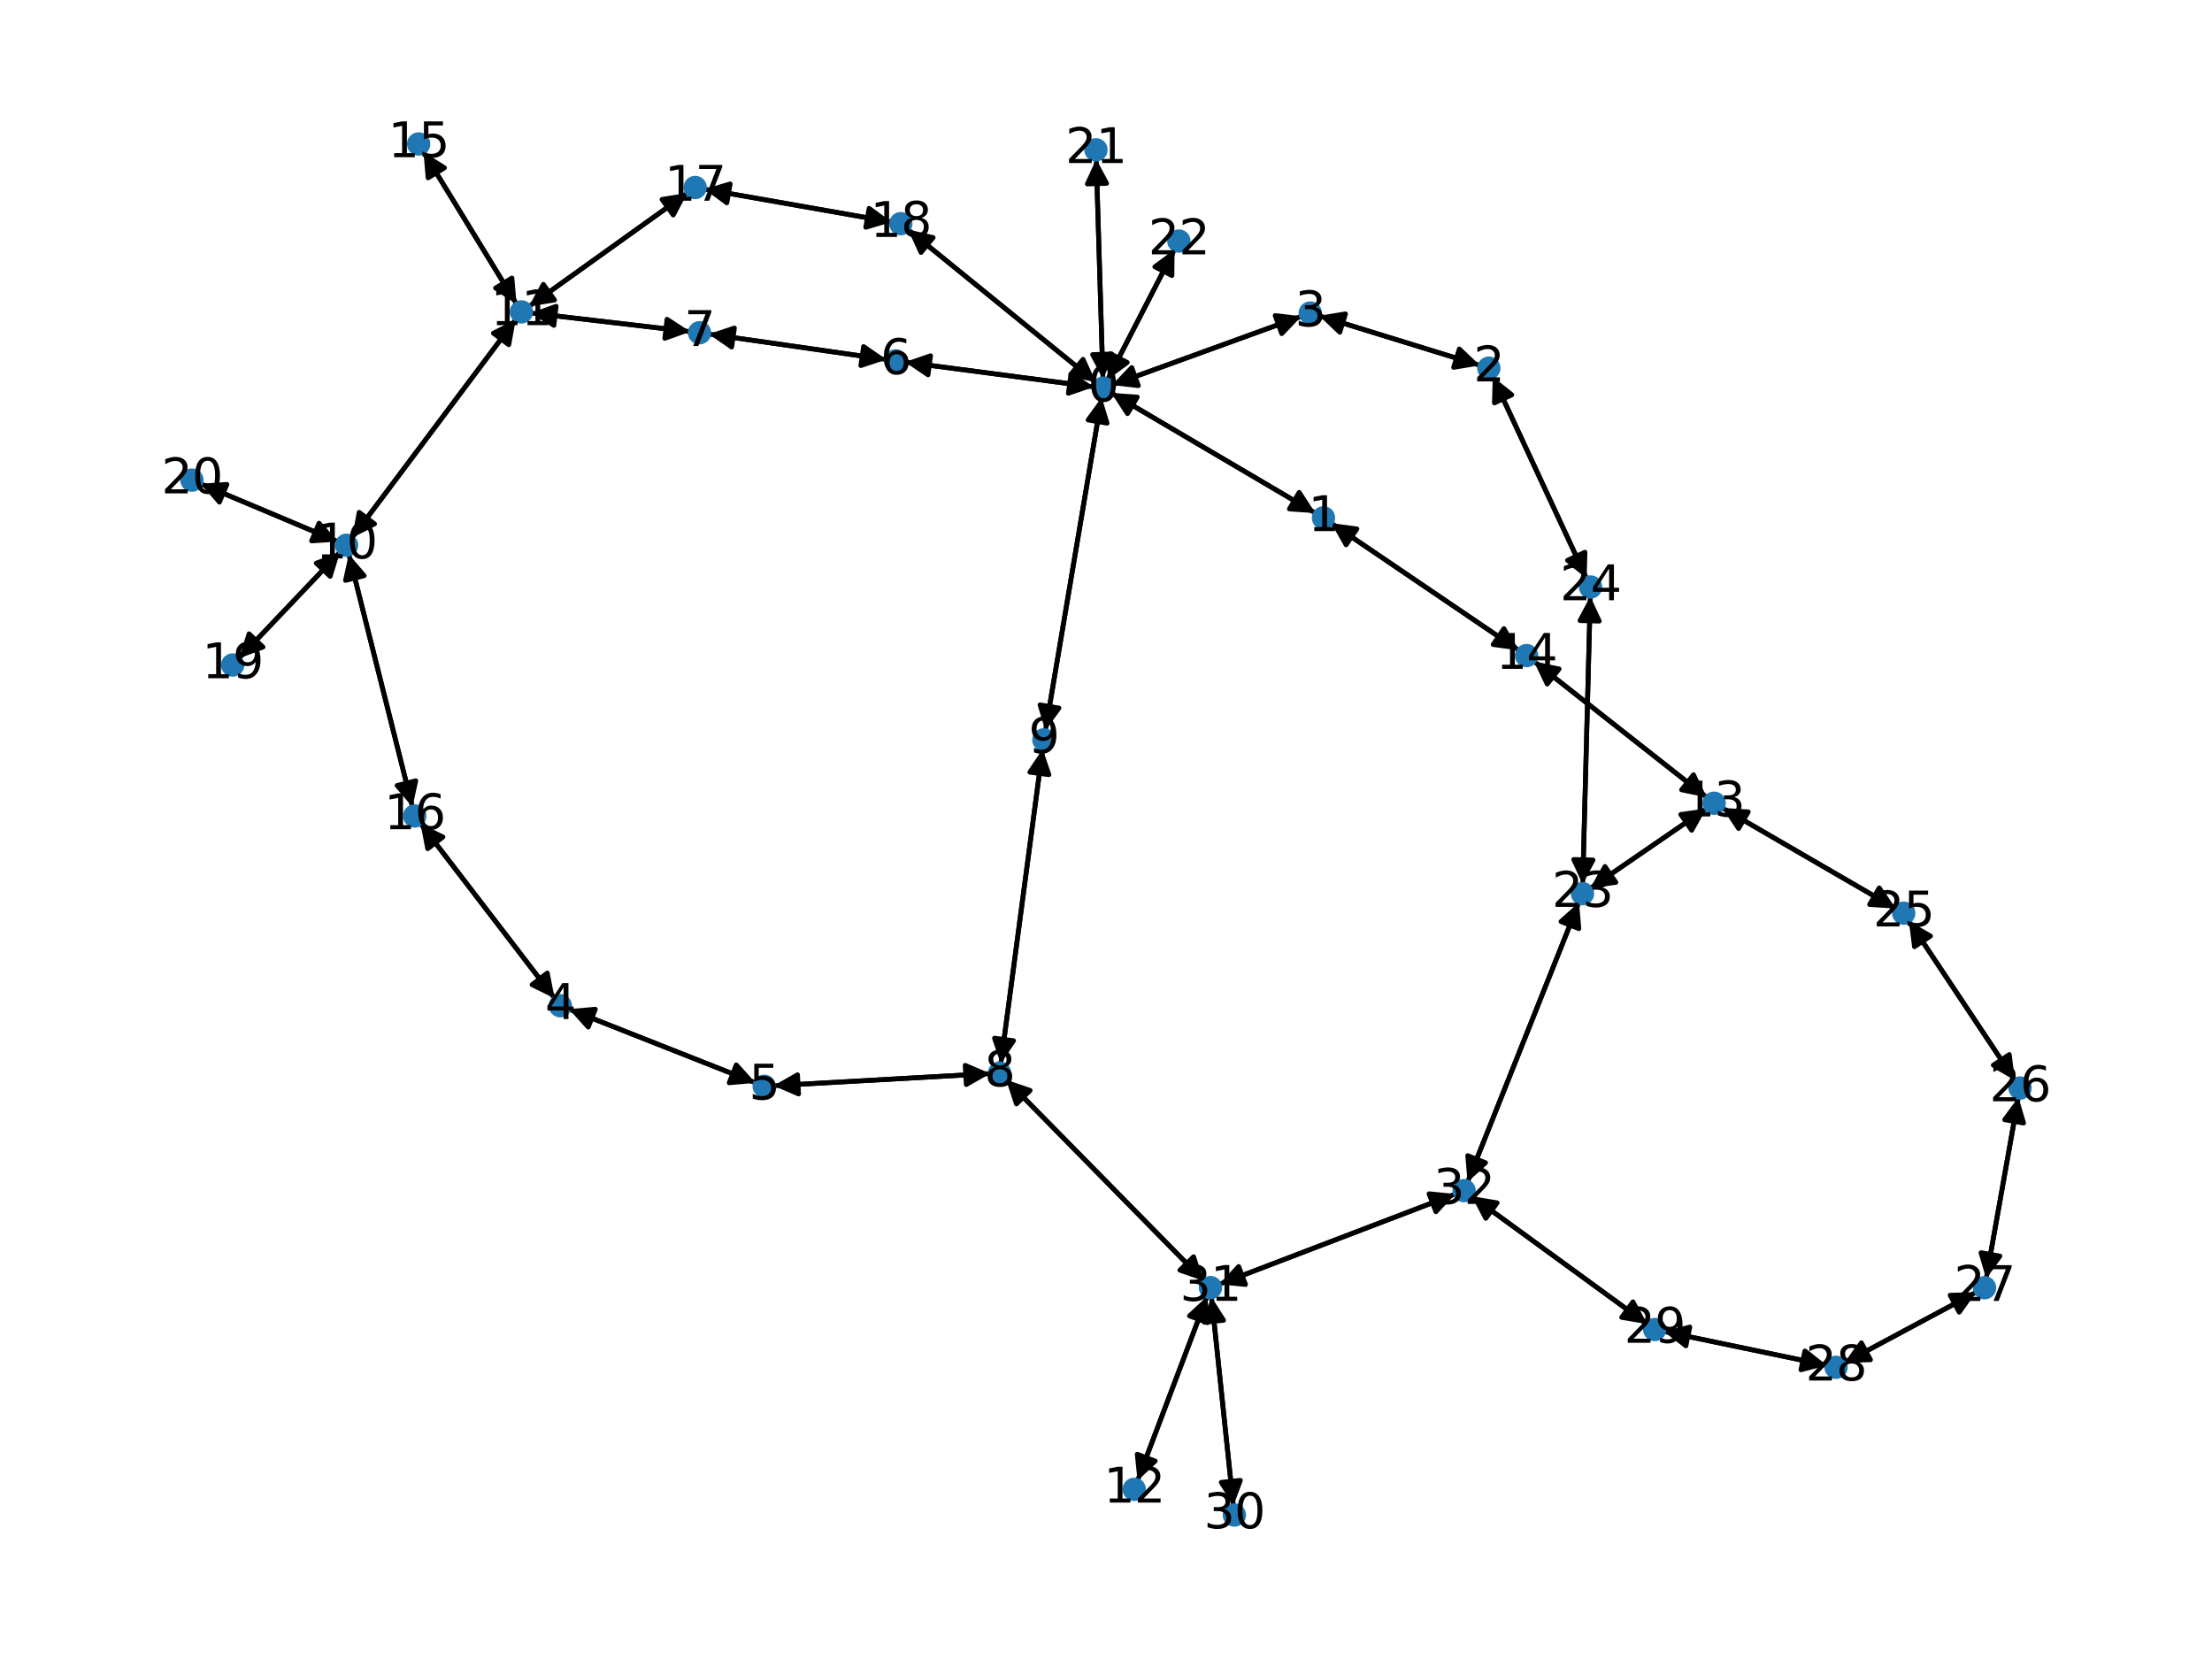 <?xml version="1.0" encoding="utf-8" standalone="no"?>
<!DOCTYPE svg PUBLIC "-//W3C//DTD SVG 1.1//EN"
  "http://www.w3.org/Graphics/SVG/1.1/DTD/svg11.dtd">
<svg xmlns:xlink="http://www.w3.org/1999/xlink" width="460.8pt" height="345.6pt" viewBox="0 0 460.8 345.6" xmlns="http://www.w3.org/2000/svg" version="1.1">
 <defs>
  <style type="text/css">*{stroke-linejoin: round; stroke-linecap: butt}</style>
 </defs>
 <g id="figure_1">
  <g id="patch_1">
   <path d="M 0 345.6 
L 460.8 345.6 
L 460.8 0 
L 0 0 
z
" style="fill: #ffffff"/>
  </g>
  <g id="axes_1">
   <g id="patch_2">
    <path d="M 231.488 81.842 
Q 252.76 94.369 273.07 106.329 
" clip-path="url(#p3789fdf550)" style="fill: none; stroke: #000000; stroke-linecap: round"/>
    <path d="M 270.638 102.576 
L 273.07 106.329 
L 268.608 106.023 
z
" clip-path="url(#p3789fdf550)" style="stroke: #000000; stroke-linecap: round"/>
   </g>
   <g id="patch_3">
    <path d="M 231.64 80.201 
Q 251.388 73.038 270.085 66.257 
" clip-path="url(#p3789fdf550)" style="fill: none; stroke: #000000; stroke-linecap: round"/>
    <path d="M 265.643 65.741 
L 270.085 66.257 
L 267.007 69.501 
z
" clip-path="url(#p3789fdf550)" style="stroke: #000000; stroke-linecap: round"/>
   </g>
   <g id="patch_4">
    <path d="M 227.903 80.608 
Q 208.208 78.019 189.621 75.575 
" clip-path="url(#p3789fdf550)" style="fill: none; stroke: #000000; stroke-linecap: round"/>
    <path d="M 193.326 78.079 
L 189.621 75.575 
L 193.848 74.113 
z
" clip-path="url(#p3789fdf550)" style="stroke: #000000; stroke-linecap: round"/>
   </g>
   <g id="patch_5">
    <path d="M 229.499 82.77 
Q 223.639 117.492 217.964 151.11 
" clip-path="url(#p3789fdf550)" style="fill: none; stroke: #000000; stroke-linecap: round"/>
    <path d="M 220.602 147.499 
L 217.964 151.11 
L 216.658 146.833 
z
" clip-path="url(#p3789fdf550)" style="stroke: #000000; stroke-linecap: round"/>
   </g>
   <g id="patch_6">
    <path d="M 228.321 79.641 
Q 208.737 63.729 190.022 48.521 
" clip-path="url(#p3789fdf550)" style="fill: none; stroke: #000000; stroke-linecap: round"/>
    <path d="M 191.865 52.595 
L 190.022 48.521 
L 194.387 49.491 
z
" clip-path="url(#p3789fdf550)" style="stroke: #000000; stroke-linecap: round"/>
   </g>
   <g id="patch_7">
    <path d="M 229.762 78.924 
Q 229.064 56.035 228.4 34.263 
" clip-path="url(#p3789fdf550)" style="fill: none; stroke: #000000; stroke-linecap: round"/>
    <path d="M 226.523 38.322 
L 228.4 34.263 
L 230.521 38.2 
z
" clip-path="url(#p3789fdf550)" style="stroke: #000000; stroke-linecap: round"/>
   </g>
   <g id="patch_8">
    <path d="M 230.708 79.137 
Q 237.701 65.539 244.183 52.935 
" clip-path="url(#p3789fdf550)" style="fill: none; stroke: #000000; stroke-linecap: round"/>
    <path d="M 240.575 55.577 
L 244.183 52.935 
L 244.132 57.407 
z
" clip-path="url(#p3789fdf550)" style="stroke: #000000; stroke-linecap: round"/>
   </g>
   <g id="patch_9">
    <path d="M 274.037 106.899 
Q 252.765 94.372 232.455 82.412 
" clip-path="url(#p3789fdf550)" style="fill: none; stroke: #000000; stroke-linecap: round"/>
    <path d="M 234.887 86.165 
L 232.455 82.412 
L 236.917 82.718 
z
" clip-path="url(#p3789fdf550)" style="stroke: #000000; stroke-linecap: round"/>
   </g>
   <g id="patch_10">
    <path d="M 277.307 108.968 
Q 296.858 122.226 315.483 134.856 
" clip-path="url(#p3789fdf550)" style="fill: none; stroke: #000000; stroke-linecap: round"/>
    <path d="M 313.295 130.955 
L 315.483 134.856 
L 311.05 134.266 
z
" clip-path="url(#p3789fdf550)" style="stroke: #000000; stroke-linecap: round"/>
   </g>
   <g id="patch_11">
    <path d="M 310.971 78.45 
Q 320.746 99.486 330.05 119.509 
" clip-path="url(#p3789fdf550)" style="fill: none; stroke: #000000; stroke-linecap: round"/>
    <path d="M 330.178 115.039 
L 330.05 119.509 
L 326.551 116.725 
z
" clip-path="url(#p3789fdf550)" style="stroke: #000000; stroke-linecap: round"/>
   </g>
   <g id="patch_12">
    <path d="M 308.307 76.124 
Q 291.556 70.956 275.874 66.117 
" clip-path="url(#p3789fdf550)" style="fill: none; stroke: #000000; stroke-linecap: round"/>
    <path d="M 279.107 69.208 
L 275.874 66.117 
L 280.286 65.385 
z
" clip-path="url(#p3789fdf550)" style="stroke: #000000; stroke-linecap: round"/>
   </g>
   <g id="patch_13">
    <path d="M 271.135 65.876 
Q 251.387 73.039 232.69 79.82 
" clip-path="url(#p3789fdf550)" style="fill: none; stroke: #000000; stroke-linecap: round"/>
    <path d="M 237.133 80.336 
L 232.69 79.82 
L 235.769 76.576 
z
" clip-path="url(#p3789fdf550)" style="stroke: #000000; stroke-linecap: round"/>
   </g>
   <g id="patch_14">
    <path d="M 274.803 65.787 
Q 291.553 70.955 307.235 75.793 
" clip-path="url(#p3789fdf550)" style="fill: none; stroke: #000000; stroke-linecap: round"/>
    <path d="M 304.003 72.703 
L 307.235 75.793 
L 302.824 76.525 
z
" clip-path="url(#p3789fdf550)" style="stroke: #000000; stroke-linecap: round"/>
   </g>
   <g id="patch_15">
    <path d="M 115.542 207.974 
Q 101.557 189.748 88.253 172.409 
" clip-path="url(#p3789fdf550)" style="fill: none; stroke: #000000; stroke-linecap: round"/>
    <path d="M 89.102 176.8 
L 88.253 172.409 
L 92.275 174.365 
z
" clip-path="url(#p3789fdf550)" style="stroke: #000000; stroke-linecap: round"/>
   </g>
   <g id="patch_16">
    <path d="M 118.523 210.223 
Q 137.963 217.9 156.363 225.168 
" clip-path="url(#p3789fdf550)" style="fill: none; stroke: #000000; stroke-linecap: round"/>
    <path d="M 153.377 221.838 
L 156.363 225.168 
L 151.908 225.558 
z
" clip-path="url(#p3789fdf550)" style="stroke: #000000; stroke-linecap: round"/>
   </g>
   <g id="patch_17">
    <path d="M 157.401 225.577 
Q 137.961 217.9 119.561 210.633 
" clip-path="url(#p3789fdf550)" style="fill: none; stroke: #000000; stroke-linecap: round"/>
    <path d="M 122.547 213.962 
L 119.561 210.633 
L 124.016 210.242 
z
" clip-path="url(#p3789fdf550)" style="stroke: #000000; stroke-linecap: round"/>
   </g>
   <g id="patch_18">
    <path d="M 161.139 226.18 
Q 183.715 224.911 205.175 223.704 
" clip-path="url(#p3789fdf550)" style="fill: none; stroke: #000000; stroke-linecap: round"/>
    <path d="M 201.069 221.932 
L 205.175 223.704 
L 201.293 225.926 
z
" clip-path="url(#p3789fdf550)" style="stroke: #000000; stroke-linecap: round"/>
   </g>
   <g id="patch_19">
    <path d="M 188.512 75.429 
Q 208.207 78.019 226.794 80.463 
" clip-path="url(#p3789fdf550)" style="fill: none; stroke: #000000; stroke-linecap: round"/>
    <path d="M 223.089 77.958 
L 226.794 80.463 
L 222.568 81.924 
z
" clip-path="url(#p3789fdf550)" style="stroke: #000000; stroke-linecap: round"/>
   </g>
   <g id="patch_20">
    <path d="M 184.676 74.902 
Q 166.158 72.246 148.746 69.75 
" clip-path="url(#p3789fdf550)" style="fill: none; stroke: #000000; stroke-linecap: round"/>
    <path d="M 152.422 72.297 
L 148.746 69.75 
L 152.99 68.338 
z
" clip-path="url(#p3789fdf550)" style="stroke: #000000; stroke-linecap: round"/>
   </g>
   <g id="patch_21">
    <path d="M 147.642 69.591 
Q 166.16 72.247 183.571 74.743 
" clip-path="url(#p3789fdf550)" style="fill: none; stroke: #000000; stroke-linecap: round"/>
    <path d="M 179.895 72.196 
L 183.571 74.743 
L 179.328 76.155 
z
" clip-path="url(#p3789fdf550)" style="stroke: #000000; stroke-linecap: round"/>
   </g>
   <g id="patch_22">
    <path d="M 143.798 69.091 
Q 127.167 67.144 111.646 65.328 
" clip-path="url(#p3789fdf550)" style="fill: none; stroke: #000000; stroke-linecap: round"/>
    <path d="M 115.387 67.779 
L 111.646 65.328 
L 115.852 63.806 
z
" clip-path="url(#p3789fdf550)" style="stroke: #000000; stroke-linecap: round"/>
   </g>
   <g id="patch_23">
    <path d="M 206.289 223.642 
Q 183.713 224.911 162.254 226.118 
" clip-path="url(#p3789fdf550)" style="fill: none; stroke: #000000; stroke-linecap: round"/>
    <path d="M 166.359 227.89 
L 162.254 226.118 
L 166.135 223.896 
z
" clip-path="url(#p3789fdf550)" style="stroke: #000000; stroke-linecap: round"/>
   </g>
   <g id="patch_24">
    <path d="M 208.48 221.614 
Q 212.84 188.831 217.052 157.157 
" clip-path="url(#p3789fdf550)" style="fill: none; stroke: #000000; stroke-linecap: round"/>
    <path d="M 214.542 160.858 
L 217.052 157.157 
L 218.507 161.386 
z
" clip-path="url(#p3789fdf550)" style="stroke: #000000; stroke-linecap: round"/>
   </g>
   <g id="patch_25">
    <path d="M 209.585 224.916 
Q 230.194 245.882 250.02 266.051 
" clip-path="url(#p3789fdf550)" style="fill: none; stroke: #000000; stroke-linecap: round"/>
    <path d="M 248.642 261.797 
L 250.02 266.051 
L 245.79 264.601 
z
" clip-path="url(#p3789fdf550)" style="stroke: #000000; stroke-linecap: round"/>
   </g>
   <g id="patch_26">
    <path d="M 217.778 152.215 
Q 223.638 117.494 229.313 83.875 
" clip-path="url(#p3789fdf550)" style="fill: none; stroke: #000000; stroke-linecap: round"/>
    <path d="M 226.675 87.486 
L 229.313 83.875 
L 230.619 88.152 
z
" clip-path="url(#p3789fdf550)" style="stroke: #000000; stroke-linecap: round"/>
   </g>
   <g id="patch_27">
    <path d="M 217.2 156.044 
Q 212.841 188.827 208.628 220.501 
" clip-path="url(#p3789fdf550)" style="fill: none; stroke: #000000; stroke-linecap: round"/>
    <path d="M 211.138 216.8 
L 208.628 220.501 
L 207.173 216.272 
z
" clip-path="url(#p3789fdf550)" style="stroke: #000000; stroke-linecap: round"/>
   </g>
   <g id="patch_28">
    <path d="M 72.665 115.452 
Q 79.292 141.778 85.647 167.02 
" clip-path="url(#p3789fdf550)" style="fill: none; stroke: #000000; stroke-linecap: round"/>
    <path d="M 86.61 162.653 
L 85.647 167.02 
L 82.731 163.63 
z
" clip-path="url(#p3789fdf550)" style="stroke: #000000; stroke-linecap: round"/>
   </g>
   <g id="patch_29">
    <path d="M 73.355 112.024 
Q 90.406 89.272 106.785 67.416 
" clip-path="url(#p3789fdf550)" style="fill: none; stroke: #000000; stroke-linecap: round"/>
    <path d="M 102.786 69.417 
L 106.785 67.416 
L 105.987 71.816 
z
" clip-path="url(#p3789fdf550)" style="stroke: #000000; stroke-linecap: round"/>
   </g>
   <g id="patch_30">
    <path d="M 70.858 114.979 
Q 60.333 126.051 50.579 136.312 
" clip-path="url(#p3789fdf550)" style="fill: none; stroke: #000000; stroke-linecap: round"/>
    <path d="M 54.785 134.791 
L 50.579 136.312 
L 51.885 132.035 
z
" clip-path="url(#p3789fdf550)" style="stroke: #000000; stroke-linecap: round"/>
   </g>
   <g id="patch_31">
    <path d="M 70.411 112.826 
Q 56.092 106.798 42.804 101.203 
" clip-path="url(#p3789fdf550)" style="fill: none; stroke: #000000; stroke-linecap: round"/>
    <path d="M 45.714 104.599 
L 42.804 101.203 
L 47.266 100.912 
z
" clip-path="url(#p3789fdf550)" style="stroke: #000000; stroke-linecap: round"/>
   </g>
   <g id="patch_32">
    <path d="M 110.541 65.199 
Q 127.172 67.145 142.693 68.962 
" clip-path="url(#p3789fdf550)" style="fill: none; stroke: #000000; stroke-linecap: round"/>
    <path d="M 138.953 66.51 
L 142.693 68.962 
L 138.488 70.483 
z
" clip-path="url(#p3789fdf550)" style="stroke: #000000; stroke-linecap: round"/>
   </g>
   <g id="patch_33">
    <path d="M 107.453 66.525 
Q 90.403 89.276 74.023 111.133 
" clip-path="url(#p3789fdf550)" style="fill: none; stroke: #000000; stroke-linecap: round"/>
    <path d="M 78.022 109.131 
L 74.023 111.133 
L 74.821 106.732 
z
" clip-path="url(#p3789fdf550)" style="stroke: #000000; stroke-linecap: round"/>
   </g>
   <g id="patch_34">
    <path d="M 110.191 63.846 
Q 126.716 52.017 142.331 40.839 
" clip-path="url(#p3789fdf550)" style="fill: none; stroke: #000000; stroke-linecap: round"/>
    <path d="M 137.914 41.541 
L 142.331 40.839 
L 140.242 44.794 
z
" clip-path="url(#p3789fdf550)" style="stroke: #000000; stroke-linecap: round"/>
   </g>
   <g id="patch_35">
    <path d="M 107.606 63.323 
Q 97.912 47.48 88.802 32.592 
" clip-path="url(#p3789fdf550)" style="fill: none; stroke: #000000; stroke-linecap: round"/>
    <path d="M 89.184 37.047 
L 88.802 32.592 
L 92.596 34.96 
z
" clip-path="url(#p3789fdf550)" style="stroke: #000000; stroke-linecap: round"/>
   </g>
   <g id="patch_36">
    <path d="M 236.967 308.442 
Q 244.222 289.243 251.082 271.091 
" clip-path="url(#p3789fdf550)" style="fill: none; stroke: #000000; stroke-linecap: round"/>
    <path d="M 247.797 274.125 
L 251.082 271.091 
L 251.539 275.539 
z
" clip-path="url(#p3789fdf550)" style="stroke: #000000; stroke-linecap: round"/>
   </g>
   <g id="patch_37">
    <path d="M 358.764 168.294 
Q 376.835 178.779 393.939 188.703 
" clip-path="url(#p3789fdf550)" style="fill: none; stroke: #000000; stroke-linecap: round"/>
    <path d="M 391.483 184.965 
L 393.939 188.703 
L 389.475 188.425 
z
" clip-path="url(#p3789fdf550)" style="stroke: #000000; stroke-linecap: round"/>
   </g>
   <g id="patch_38">
    <path d="M 355.564 166.122 
Q 337.547 151.944 320.409 138.457 
" clip-path="url(#p3789fdf550)" style="fill: none; stroke: #000000; stroke-linecap: round"/>
    <path d="M 322.316 142.502 
L 320.409 138.457 
L 324.789 139.359 
z
" clip-path="url(#p3789fdf550)" style="stroke: #000000; stroke-linecap: round"/>
   </g>
   <g id="patch_39">
    <path d="M 355.491 168.418 
Q 343.375 176.739 332.18 184.427 
" clip-path="url(#p3789fdf550)" style="fill: none; stroke: #000000; stroke-linecap: round"/>
    <path d="M 336.609 183.811 
L 332.18 184.427 
L 334.345 180.514 
z
" clip-path="url(#p3789fdf550)" style="stroke: #000000; stroke-linecap: round"/>
   </g>
   <g id="patch_40">
    <path d="M 316.407 135.482 
Q 296.857 122.225 278.231 109.595 
" clip-path="url(#p3789fdf550)" style="fill: none; stroke: #000000; stroke-linecap: round"/>
    <path d="M 280.42 113.495 
L 278.231 109.595 
L 282.665 110.184 
z
" clip-path="url(#p3789fdf550)" style="stroke: #000000; stroke-linecap: round"/>
   </g>
   <g id="patch_41">
    <path d="M 319.535 137.769 
Q 337.552 151.947 354.69 165.434 
" clip-path="url(#p3789fdf550)" style="fill: none; stroke: #000000; stroke-linecap: round"/>
    <path d="M 352.784 161.389 
L 354.69 165.434 
L 350.31 164.532 
z
" clip-path="url(#p3789fdf550)" style="stroke: #000000; stroke-linecap: round"/>
   </g>
   <g id="patch_42">
    <path d="M 88.22 31.641 
Q 97.914 47.483 107.024 62.372 
" clip-path="url(#p3789fdf550)" style="fill: none; stroke: #000000; stroke-linecap: round"/>
    <path d="M 106.642 57.916 
L 107.024 62.372 
L 103.23 60.004 
z
" clip-path="url(#p3789fdf550)" style="stroke: #000000; stroke-linecap: round"/>
   </g>
   <g id="patch_43">
    <path d="M 87.572 171.522 
Q 101.557 189.748 114.861 207.087 
" clip-path="url(#p3789fdf550)" style="fill: none; stroke: #000000; stroke-linecap: round"/>
    <path d="M 114.013 202.696 
L 114.861 207.087 
L 110.839 205.131 
z
" clip-path="url(#p3789fdf550)" style="stroke: #000000; stroke-linecap: round"/>
   </g>
   <g id="patch_44">
    <path d="M 85.921 168.109 
Q 79.293 141.782 72.939 116.54 
" clip-path="url(#p3789fdf550)" style="fill: none; stroke: #000000; stroke-linecap: round"/>
    <path d="M 71.976 120.907 
L 72.939 116.54 
L 75.855 119.931 
z
" clip-path="url(#p3789fdf550)" style="stroke: #000000; stroke-linecap: round"/>
   </g>
   <g id="patch_45">
    <path d="M 143.239 40.189 
Q 126.715 52.018 111.099 63.196 
" clip-path="url(#p3789fdf550)" style="fill: none; stroke: #000000; stroke-linecap: round"/>
    <path d="M 115.516 62.494 
L 111.099 63.196 
L 113.188 59.241 
z
" clip-path="url(#p3789fdf550)" style="stroke: #000000; stroke-linecap: round"/>
   </g>
   <g id="patch_46">
    <path d="M 146.72 39.397 
Q 166.233 42.828 184.645 46.066 
" clip-path="url(#p3789fdf550)" style="fill: none; stroke: #000000; stroke-linecap: round"/>
    <path d="M 181.052 43.404 
L 184.645 46.066 
L 180.359 47.343 
z
" clip-path="url(#p3789fdf550)" style="stroke: #000000; stroke-linecap: round"/>
   </g>
   <g id="patch_47">
    <path d="M 189.153 47.815 
Q 208.736 63.728 227.452 78.935 
" clip-path="url(#p3789fdf550)" style="fill: none; stroke: #000000; stroke-linecap: round"/>
    <path d="M 225.609 74.861 
L 227.452 78.935 
L 223.086 77.965 
z
" clip-path="url(#p3789fdf550)" style="stroke: #000000; stroke-linecap: round"/>
   </g>
   <g id="patch_48">
    <path d="M 185.746 46.26 
Q 166.233 42.828 147.822 39.59 
" clip-path="url(#p3789fdf550)" style="fill: none; stroke: #000000; stroke-linecap: round"/>
    <path d="M 151.415 42.253 
L 147.822 39.59 
L 152.107 38.313 
z
" clip-path="url(#p3789fdf550)" style="stroke: #000000; stroke-linecap: round"/>
   </g>
   <g id="patch_49">
    <path d="M 49.808 137.124 
Q 60.332 126.053 70.086 115.791 
" clip-path="url(#p3789fdf550)" style="fill: none; stroke: #000000; stroke-linecap: round"/>
    <path d="M 65.88 117.313 
L 70.086 115.791 
L 68.78 120.068 
z
" clip-path="url(#p3789fdf550)" style="stroke: #000000; stroke-linecap: round"/>
   </g>
   <g id="patch_50">
    <path d="M 41.768 100.767 
Q 56.087 106.795 69.376 112.389 
" clip-path="url(#p3789fdf550)" style="fill: none; stroke: #000000; stroke-linecap: round"/>
    <path d="M 66.465 108.994 
L 69.376 112.389 
L 64.913 112.681 
z
" clip-path="url(#p3789fdf550)" style="stroke: #000000; stroke-linecap: round"/>
   </g>
   <g id="patch_51">
    <path d="M 228.366 33.145 
Q 229.064 56.035 229.728 77.806 
" clip-path="url(#p3789fdf550)" style="fill: none; stroke: #000000; stroke-linecap: round"/>
    <path d="M 231.605 73.747 
L 229.728 77.806 
L 227.607 73.869 
z
" clip-path="url(#p3789fdf550)" style="stroke: #000000; stroke-linecap: round"/>
   </g>
   <g id="patch_52">
    <path d="M 244.692 51.946 
Q 237.699 65.544 231.217 78.148 
" clip-path="url(#p3789fdf550)" style="fill: none; stroke: #000000; stroke-linecap: round"/>
    <path d="M 234.825 75.505 
L 231.217 78.148 
L 231.268 73.676 
z
" clip-path="url(#p3789fdf550)" style="stroke: #000000; stroke-linecap: round"/>
   </g>
   <g id="patch_53">
    <path d="M 331.256 185.061 
Q 343.373 176.74 354.568 169.052 
" clip-path="url(#p3789fdf550)" style="fill: none; stroke: #000000; stroke-linecap: round"/>
    <path d="M 350.138 169.668 
L 354.568 169.052 
L 352.403 172.965 
z
" clip-path="url(#p3789fdf550)" style="stroke: #000000; stroke-linecap: round"/>
   </g>
   <g id="patch_54">
    <path d="M 329.71 184.22 
Q 330.499 154.22 331.258 125.338 
" clip-path="url(#p3789fdf550)" style="fill: none; stroke: #000000; stroke-linecap: round"/>
    <path d="M 329.153 129.284 
L 331.258 125.338 
L 333.152 129.389 
z
" clip-path="url(#p3789fdf550)" style="stroke: #000000; stroke-linecap: round"/>
   </g>
   <g id="patch_55">
    <path d="M 328.941 187.959 
Q 317.329 217.096 306.131 245.195 
" clip-path="url(#p3789fdf550)" style="fill: none; stroke: #000000; stroke-linecap: round"/>
    <path d="M 309.47 242.219 
L 306.131 245.195 
L 305.754 240.739 
z
" clip-path="url(#p3789fdf550)" style="stroke: #000000; stroke-linecap: round"/>
   </g>
   <g id="patch_56">
    <path d="M 330.522 120.525 
Q 320.747 99.488 311.443 79.466 
" clip-path="url(#p3789fdf550)" style="fill: none; stroke: #000000; stroke-linecap: round"/>
    <path d="M 311.315 83.936 
L 311.443 79.466 
L 314.942 82.25 
z
" clip-path="url(#p3789fdf550)" style="stroke: #000000; stroke-linecap: round"/>
   </g>
   <g id="patch_57">
    <path d="M 331.287 124.218 
Q 330.499 154.219 329.74 183.101 
" clip-path="url(#p3789fdf550)" style="fill: none; stroke: #000000; stroke-linecap: round"/>
    <path d="M 331.844 179.155 
L 329.74 183.101 
L 327.845 179.05 
z
" clip-path="url(#p3789fdf550)" style="stroke: #000000; stroke-linecap: round"/>
   </g>
   <g id="patch_58">
    <path d="M 394.904 189.263 
Q 376.833 178.778 359.729 168.854 
" clip-path="url(#p3789fdf550)" style="fill: none; stroke: #000000; stroke-linecap: round"/>
    <path d="M 362.185 172.591 
L 359.729 168.854 
L 364.192 169.131 
z
" clip-path="url(#p3789fdf550)" style="stroke: #000000; stroke-linecap: round"/>
   </g>
   <g id="patch_59">
    <path d="M 397.651 191.846 
Q 408.696 208.447 419.121 224.116 
" clip-path="url(#p3789fdf550)" style="fill: none; stroke: #000000; stroke-linecap: round"/>
    <path d="M 418.57 219.678 
L 419.121 224.116 
L 415.24 221.894 
z
" clip-path="url(#p3789fdf550)" style="stroke: #000000; stroke-linecap: round"/>
   </g>
   <g id="patch_60">
    <path d="M 419.741 225.048 
Q 408.696 208.448 398.271 192.778 
" clip-path="url(#p3789fdf550)" style="fill: none; stroke: #000000; stroke-linecap: round"/>
    <path d="M 398.822 197.216 
L 398.271 192.778 
L 402.152 195.001 
z
" clip-path="url(#p3789fdf550)" style="stroke: #000000; stroke-linecap: round"/>
   </g>
   <g id="patch_61">
    <path d="M 420.474 228.567 
Q 417.116 247.459 413.954 265.251 
" clip-path="url(#p3789fdf550)" style="fill: none; stroke: #000000; stroke-linecap: round"/>
    <path d="M 416.623 261.663 
L 413.954 265.251 
L 412.684 260.963 
z
" clip-path="url(#p3789fdf550)" style="stroke: #000000; stroke-linecap: round"/>
   </g>
   <g id="patch_62">
    <path d="M 413.758 266.349 
Q 417.117 247.457 420.279 229.665 
" clip-path="url(#p3789fdf550)" style="fill: none; stroke: #000000; stroke-linecap: round"/>
    <path d="M 417.61 233.253 
L 420.279 229.665 
L 421.548 233.953 
z
" clip-path="url(#p3789fdf550)" style="stroke: #000000; stroke-linecap: round"/>
   </g>
   <g id="patch_63">
    <path d="M 411.709 269.173 
Q 397.953 276.544 385.183 283.388 
" clip-path="url(#p3789fdf550)" style="fill: none; stroke: #000000; stroke-linecap: round"/>
    <path d="M 389.653 283.261 
L 385.183 283.388 
L 387.764 279.735 
z
" clip-path="url(#p3789fdf550)" style="stroke: #000000; stroke-linecap: round"/>
   </g>
   <g id="patch_64">
    <path d="M 384.199 283.915 
Q 397.955 276.543 410.725 269.7 
" clip-path="url(#p3789fdf550)" style="fill: none; stroke: #000000; stroke-linecap: round"/>
    <path d="M 406.255 269.826 
L 410.725 269.7 
L 408.144 273.352 
z
" clip-path="url(#p3789fdf550)" style="stroke: #000000; stroke-linecap: round"/>
   </g>
   <g id="patch_65">
    <path d="M 380.593 284.437 
Q 363.597 280.9 347.695 277.591 
" clip-path="url(#p3789fdf550)" style="fill: none; stroke: #000000; stroke-linecap: round"/>
    <path d="M 351.204 280.364 
L 347.695 277.591 
L 352.019 276.448 
z
" clip-path="url(#p3789fdf550)" style="stroke: #000000; stroke-linecap: round"/>
   </g>
   <g id="patch_66">
    <path d="M 346.599 277.363 
Q 363.595 280.9 379.497 284.209 
" clip-path="url(#p3789fdf550)" style="fill: none; stroke: #000000; stroke-linecap: round"/>
    <path d="M 375.988 281.436 
L 379.497 284.209 
L 375.173 285.352 
z
" clip-path="url(#p3789fdf550)" style="stroke: #000000; stroke-linecap: round"/>
   </g>
   <g id="patch_67">
    <path d="M 343.14 275.83 
Q 324.853 262.503 307.47 249.834 
" clip-path="url(#p3789fdf550)" style="fill: none; stroke: #000000; stroke-linecap: round"/>
    <path d="M 309.524 253.806 
L 307.47 249.834 
L 311.88 250.573 
z
" clip-path="url(#p3789fdf550)" style="stroke: #000000; stroke-linecap: round"/>
   </g>
   <g id="patch_68">
    <path d="M 256.939 313.687 
Q 254.652 291.923 252.482 271.271 
" clip-path="url(#p3789fdf550)" style="fill: none; stroke: #000000; stroke-linecap: round"/>
    <path d="M 250.911 275.458 
L 252.482 271.271 
L 254.889 275.04 
z
" clip-path="url(#p3789fdf550)" style="stroke: #000000; stroke-linecap: round"/>
   </g>
   <g id="patch_69">
    <path d="M 250.803 266.848 
Q 230.194 245.882 210.368 225.713 
" clip-path="url(#p3789fdf550)" style="fill: none; stroke: #000000; stroke-linecap: round"/>
    <path d="M 211.746 229.968 
L 210.368 225.713 
L 214.598 227.164 
z
" clip-path="url(#p3789fdf550)" style="stroke: #000000; stroke-linecap: round"/>
   </g>
   <g id="patch_70">
    <path d="M 251.478 270.045 
Q 244.222 289.243 237.363 307.396 
" clip-path="url(#p3789fdf550)" style="fill: none; stroke: #000000; stroke-linecap: round"/>
    <path d="M 240.647 304.361 
L 237.363 307.396 
L 236.906 302.947 
z
" clip-path="url(#p3789fdf550)" style="stroke: #000000; stroke-linecap: round"/>
   </g>
   <g id="patch_71">
    <path d="M 252.365 270.154 
Q 254.652 291.918 256.822 312.57 
" clip-path="url(#p3789fdf550)" style="fill: none; stroke: #000000; stroke-linecap: round"/>
    <path d="M 258.393 308.383 
L 256.822 312.57 
L 254.415 308.801 
z
" clip-path="url(#p3789fdf550)" style="stroke: #000000; stroke-linecap: round"/>
   </g>
   <g id="patch_72">
    <path d="M 253.972 267.54 
Q 278.581 258.132 302.145 249.125 
" clip-path="url(#p3789fdf550)" style="fill: none; stroke: #000000; stroke-linecap: round"/>
    <path d="M 297.695 248.685 
L 302.145 249.125 
L 299.123 252.421 
z
" clip-path="url(#p3789fdf550)" style="stroke: #000000; stroke-linecap: round"/>
   </g>
   <g id="patch_73">
    <path d="M 305.717 246.232 
Q 317.329 217.095 328.528 188.997 
" clip-path="url(#p3789fdf550)" style="fill: none; stroke: #000000; stroke-linecap: round"/>
    <path d="M 325.189 191.972 
L 328.528 188.997 
L 328.905 193.453 
z
" clip-path="url(#p3789fdf550)" style="stroke: #000000; stroke-linecap: round"/>
   </g>
   <g id="patch_74">
    <path d="M 306.562 249.173 
Q 324.85 262.5 342.233 275.169 
" clip-path="url(#p3789fdf550)" style="fill: none; stroke: #000000; stroke-linecap: round"/>
    <path d="M 340.178 271.196 
L 342.233 275.169 
L 337.823 274.429 
z
" clip-path="url(#p3789fdf550)" style="stroke: #000000; stroke-linecap: round"/>
   </g>
   <g id="patch_75">
    <path d="M 303.19 248.725 
Q 278.581 258.132 255.017 267.14 
" clip-path="url(#p3789fdf550)" style="fill: none; stroke: #000000; stroke-linecap: round"/>
    <path d="M 259.467 267.58 
L 255.017 267.14 
L 258.039 263.844 
z
" clip-path="url(#p3789fdf550)" style="stroke: #000000; stroke-linecap: round"/>
   </g>
   <g id="PathCollection_1">
    <defs>
     <path id="mc761700d1c" d="M 0 1.936 
C 0.514 1.936 1.006 1.732 1.369 1.369 
C 1.732 1.006 1.936 0.514 1.936 0 
C 1.936 -0.514 1.732 -1.006 1.369 -1.369 
C 1.006 -1.732 0.514 -1.936 0 -1.936 
C -0.514 -1.936 -1.006 -1.732 -1.369 -1.369 
C -1.732 -1.006 -1.936 -0.514 -1.936 0 
C -1.936 0.514 -1.732 1.006 -1.369 1.369 
C -1.006 1.732 -0.514 1.936 0 1.936 
z
" style="stroke: #1f78b4"/>
    </defs>
    <g clip-path="url(#p3789fdf550)">
     <use xlink:href="#mc761700d1c" x="229.821" y="80.861" style="fill: #1f78b4; stroke: #1f78b4"/>
     <use xlink:href="#mc761700d1c" x="275.704" y="107.88" style="fill: #1f78b4; stroke: #1f78b4"/>
     <use xlink:href="#mc761700d1c" x="310.155" y="76.694" style="fill: #1f78b4; stroke: #1f78b4"/>
     <use xlink:href="#mc761700d1c" x="272.954" y="65.216" style="fill: #1f78b4; stroke: #1f78b4"/>
     <use xlink:href="#mc761700d1c" x="116.721" y="209.511" style="fill: #1f78b4; stroke: #1f78b4"/>
     <use xlink:href="#mc761700d1c" x="159.203" y="226.289" style="fill: #1f78b4; stroke: #1f78b4"/>
     <use xlink:href="#mc761700d1c" x="186.594" y="75.177" style="fill: #1f78b4; stroke: #1f78b4"/>
     <use xlink:href="#mc761700d1c" x="145.723" y="69.316" style="fill: #1f78b4; stroke: #1f78b4"/>
     <use xlink:href="#mc761700d1c" x="208.225" y="223.533" style="fill: #1f78b4; stroke: #1f78b4"/>
     <use xlink:href="#mc761700d1c" x="217.455" y="154.125" style="fill: #1f78b4; stroke: #1f78b4"/>
     <use xlink:href="#mc761700d1c" x="72.192" y="113.575" style="fill: #1f78b4; stroke: #1f78b4"/>
     <use xlink:href="#mc761700d1c" x="108.616" y="64.973" style="fill: #1f78b4; stroke: #1f78b4"/>
     <use xlink:href="#mc761700d1c" x="236.282" y="310.255" style="fill: #1f78b4; stroke: #1f78b4"/>
     <use xlink:href="#mc761700d1c" x="357.088" y="167.322" style="fill: #1f78b4; stroke: #1f78b4"/>
     <use xlink:href="#mc761700d1c" x="318.011" y="136.57" style="fill: #1f78b4; stroke: #1f78b4"/>
     <use xlink:href="#mc761700d1c" x="87.211" y="29.99" style="fill: #1f78b4; stroke: #1f78b4"/>
     <use xlink:href="#mc761700d1c" x="86.393" y="169.985" style="fill: #1f78b4; stroke: #1f78b4"/>
     <use xlink:href="#mc761700d1c" x="144.814" y="39.061" style="fill: #1f78b4; stroke: #1f78b4"/>
     <use xlink:href="#mc761700d1c" x="187.652" y="46.595" style="fill: #1f78b4; stroke: #1f78b4"/>
     <use xlink:href="#mc761700d1c" x="48.473" y="138.528" style="fill: #1f78b4; stroke: #1f78b4"/>
     <use xlink:href="#mc761700d1c" x="39.987" y="100.017" style="fill: #1f78b4; stroke: #1f78b4"/>
     <use xlink:href="#mc761700d1c" x="228.307" y="31.209" style="fill: #1f78b4; stroke: #1f78b4"/>
     <use xlink:href="#mc761700d1c" x="245.579" y="50.222" style="fill: #1f78b4; stroke: #1f78b4"/>
     <use xlink:href="#mc761700d1c" x="329.659" y="186.158" style="fill: #1f78b4; stroke: #1f78b4"/>
     <use xlink:href="#mc761700d1c" x="331.338" y="122.281" style="fill: #1f78b4; stroke: #1f78b4"/>
     <use xlink:href="#mc761700d1c" x="396.579" y="190.235" style="fill: #1f78b4; stroke: #1f78b4"/>
     <use xlink:href="#mc761700d1c" x="420.813" y="226.66" style="fill: #1f78b4; stroke: #1f78b4"/>
     <use xlink:href="#mc761700d1c" x="413.419" y="268.256" style="fill: #1f78b4; stroke: #1f78b4"/>
     <use xlink:href="#mc761700d1c" x="382.489" y="284.831" style="fill: #1f78b4; stroke: #1f78b4"/>
     <use xlink:href="#mc761700d1c" x="344.703" y="276.969" style="fill: #1f78b4; stroke: #1f78b4"/>
     <use xlink:href="#mc761700d1c" x="257.141" y="315.61" style="fill: #1f78b4; stroke: #1f78b4"/>
     <use xlink:href="#mc761700d1c" x="252.163" y="268.231" style="fill: #1f78b4; stroke: #1f78b4"/>
     <use xlink:href="#mc761700d1c" x="304.999" y="248.034" style="fill: #1f78b4; stroke: #1f78b4"/>
    </g>
   </g>
   <g id="text_1">
    <g clip-path="url(#p3789fdf550)">
     <!-- 0 -->
     <g transform="translate(226.64 83.62) scale(0.1 -0.1)">
      <defs>
       <path id="DejaVuSans-30" d="M 2034 4250 
Q 1547 4250 1301 3770 
Q 1056 3291 1056 2328 
Q 1056 1369 1301 889 
Q 1547 409 2034 409 
Q 2525 409 2770 889 
Q 3016 1369 3016 2328 
Q 3016 3291 2770 3770 
Q 2525 4250 2034 4250 
z
M 2034 4750 
Q 2819 4750 3233 4129 
Q 3647 3509 3647 2328 
Q 3647 1150 3233 529 
Q 2819 -91 2034 -91 
Q 1250 -91 836 529 
Q 422 1150 422 2328 
Q 422 3509 836 4129 
Q 1250 4750 2034 4750 
z
" transform="scale(0.016)"/>
      </defs>
      <use xlink:href="#DejaVuSans-30"/>
     </g>
    </g>
   </g>
   <g id="text_2">
    <g clip-path="url(#p3789fdf550)">
     <!-- 1 -->
     <g transform="translate(272.522 110.64) scale(0.1 -0.1)">
      <defs>
       <path id="DejaVuSans-31" d="M 794 531 
L 1825 531 
L 1825 4091 
L 703 3866 
L 703 4441 
L 1819 4666 
L 2450 4666 
L 2450 531 
L 3481 531 
L 3481 0 
L 794 0 
L 794 531 
z
" transform="scale(0.016)"/>
      </defs>
      <use xlink:href="#DejaVuSans-31"/>
     </g>
    </g>
   </g>
   <g id="text_3">
    <g clip-path="url(#p3789fdf550)">
     <!-- 2 -->
     <g transform="translate(306.974 79.453) scale(0.1 -0.1)">
      <defs>
       <path id="DejaVuSans-32" d="M 1228 531 
L 3431 531 
L 3431 0 
L 469 0 
L 469 531 
Q 828 903 1448 1529 
Q 2069 2156 2228 2338 
Q 2531 2678 2651 2914 
Q 2772 3150 2772 3378 
Q 2772 3750 2511 3984 
Q 2250 4219 1831 4219 
Q 1534 4219 1204 4116 
Q 875 4013 500 3803 
L 500 4441 
Q 881 4594 1212 4672 
Q 1544 4750 1819 4750 
Q 2544 4750 2975 4387 
Q 3406 4025 3406 3419 
Q 3406 3131 3298 2873 
Q 3191 2616 2906 2266 
Q 2828 2175 2409 1742 
Q 1991 1309 1228 531 
z
" transform="scale(0.016)"/>
      </defs>
      <use xlink:href="#DejaVuSans-32"/>
     </g>
    </g>
   </g>
   <g id="text_4">
    <g clip-path="url(#p3789fdf550)">
     <!-- 3 -->
     <g transform="translate(269.773 67.976) scale(0.1 -0.1)">
      <defs>
       <path id="DejaVuSans-33" d="M 2597 2516 
Q 3050 2419 3304 2112 
Q 3559 1806 3559 1356 
Q 3559 666 3084 287 
Q 2609 -91 1734 -91 
Q 1441 -91 1130 -33 
Q 819 25 488 141 
L 488 750 
Q 750 597 1062 519 
Q 1375 441 1716 441 
Q 2309 441 2620 675 
Q 2931 909 2931 1356 
Q 2931 1769 2642 2001 
Q 2353 2234 1838 2234 
L 1294 2234 
L 1294 2753 
L 1863 2753 
Q 2328 2753 2575 2939 
Q 2822 3125 2822 3475 
Q 2822 3834 2567 4026 
Q 2313 4219 1838 4219 
Q 1578 4219 1281 4162 
Q 984 4106 628 3988 
L 628 4550 
Q 988 4650 1302 4700 
Q 1616 4750 1894 4750 
Q 2613 4750 3031 4423 
Q 3450 4097 3450 3541 
Q 3450 3153 3228 2886 
Q 3006 2619 2597 2516 
z
" transform="scale(0.016)"/>
      </defs>
      <use xlink:href="#DejaVuSans-33"/>
     </g>
    </g>
   </g>
   <g id="text_5">
    <g clip-path="url(#p3789fdf550)">
     <!-- 4 -->
     <g transform="translate(113.54 212.27) scale(0.1 -0.1)">
      <defs>
       <path id="DejaVuSans-34" d="M 2419 4116 
L 825 1625 
L 2419 1625 
L 2419 4116 
z
M 2253 4666 
L 3047 4666 
L 3047 1625 
L 3713 1625 
L 3713 1100 
L 3047 1100 
L 3047 0 
L 2419 0 
L 2419 1100 
L 313 1100 
L 313 1709 
L 2253 4666 
z
" transform="scale(0.016)"/>
      </defs>
      <use xlink:href="#DejaVuSans-34"/>
     </g>
    </g>
   </g>
   <g id="text_6">
    <g clip-path="url(#p3789fdf550)">
     <!-- 5 -->
     <g transform="translate(156.022 229.049) scale(0.1 -0.1)">
      <defs>
       <path id="DejaVuSans-35" d="M 691 4666 
L 3169 4666 
L 3169 4134 
L 1269 4134 
L 1269 2991 
Q 1406 3038 1543 3061 
Q 1681 3084 1819 3084 
Q 2600 3084 3056 2656 
Q 3513 2228 3513 1497 
Q 3513 744 3044 326 
Q 2575 -91 1722 -91 
Q 1428 -91 1123 -41 
Q 819 9 494 109 
L 494 744 
Q 775 591 1075 516 
Q 1375 441 1709 441 
Q 2250 441 2565 725 
Q 2881 1009 2881 1497 
Q 2881 1984 2565 2268 
Q 2250 2553 1709 2553 
Q 1456 2553 1204 2497 
Q 953 2441 691 2322 
L 691 4666 
z
" transform="scale(0.016)"/>
      </defs>
      <use xlink:href="#DejaVuSans-35"/>
     </g>
    </g>
   </g>
   <g id="text_7">
    <g clip-path="url(#p3789fdf550)">
     <!-- 6 -->
     <g transform="translate(183.413 77.936) scale(0.1 -0.1)">
      <defs>
       <path id="DejaVuSans-36" d="M 2113 2584 
Q 1688 2584 1439 2293 
Q 1191 2003 1191 1497 
Q 1191 994 1439 701 
Q 1688 409 2113 409 
Q 2538 409 2786 701 
Q 3034 994 3034 1497 
Q 3034 2003 2786 2293 
Q 2538 2584 2113 2584 
z
M 3366 4563 
L 3366 3988 
Q 3128 4100 2886 4159 
Q 2644 4219 2406 4219 
Q 1781 4219 1451 3797 
Q 1122 3375 1075 2522 
Q 1259 2794 1537 2939 
Q 1816 3084 2150 3084 
Q 2853 3084 3261 2657 
Q 3669 2231 3669 1497 
Q 3669 778 3244 343 
Q 2819 -91 2113 -91 
Q 1303 -91 875 529 
Q 447 1150 447 2328 
Q 447 3434 972 4092 
Q 1497 4750 2381 4750 
Q 2619 4750 2861 4703 
Q 3103 4656 3366 4563 
z
" transform="scale(0.016)"/>
      </defs>
      <use xlink:href="#DejaVuSans-36"/>
     </g>
    </g>
   </g>
   <g id="text_8">
    <g clip-path="url(#p3789fdf550)">
     <!-- 7 -->
     <g transform="translate(142.542 72.076) scale(0.1 -0.1)">
      <defs>
       <path id="DejaVuSans-37" d="M 525 4666 
L 3525 4666 
L 3525 4397 
L 1831 0 
L 1172 0 
L 2766 4134 
L 525 4134 
L 525 4666 
z
" transform="scale(0.016)"/>
      </defs>
      <use xlink:href="#DejaVuSans-37"/>
     </g>
    </g>
   </g>
   <g id="text_9">
    <g clip-path="url(#p3789fdf550)">
     <!-- 8 -->
     <g transform="translate(205.044 226.292) scale(0.1 -0.1)">
      <defs>
       <path id="DejaVuSans-38" d="M 2034 2216 
Q 1584 2216 1326 1975 
Q 1069 1734 1069 1313 
Q 1069 891 1326 650 
Q 1584 409 2034 409 
Q 2484 409 2743 651 
Q 3003 894 3003 1313 
Q 3003 1734 2745 1975 
Q 2488 2216 2034 2216 
z
M 1403 2484 
Q 997 2584 770 2862 
Q 544 3141 544 3541 
Q 544 4100 942 4425 
Q 1341 4750 2034 4750 
Q 2731 4750 3128 4425 
Q 3525 4100 3525 3541 
Q 3525 3141 3298 2862 
Q 3072 2584 2669 2484 
Q 3125 2378 3379 2068 
Q 3634 1759 3634 1313 
Q 3634 634 3220 271 
Q 2806 -91 2034 -91 
Q 1263 -91 848 271 
Q 434 634 434 1313 
Q 434 1759 690 2068 
Q 947 2378 1403 2484 
z
M 1172 3481 
Q 1172 3119 1398 2916 
Q 1625 2713 2034 2713 
Q 2441 2713 2670 2916 
Q 2900 3119 2900 3481 
Q 2900 3844 2670 4047 
Q 2441 4250 2034 4250 
Q 1625 4250 1398 4047 
Q 1172 3844 1172 3481 
z
" transform="scale(0.016)"/>
      </defs>
      <use xlink:href="#DejaVuSans-38"/>
     </g>
    </g>
   </g>
   <g id="text_10">
    <g clip-path="url(#p3789fdf550)">
     <!-- 9 -->
     <g transform="translate(214.274 156.884) scale(0.1 -0.1)">
      <defs>
       <path id="DejaVuSans-39" d="M 703 97 
L 703 672 
Q 941 559 1184 500 
Q 1428 441 1663 441 
Q 2288 441 2617 861 
Q 2947 1281 2994 2138 
Q 2813 1869 2534 1725 
Q 2256 1581 1919 1581 
Q 1219 1581 811 2004 
Q 403 2428 403 3163 
Q 403 3881 828 4315 
Q 1253 4750 1959 4750 
Q 2769 4750 3195 4129 
Q 3622 3509 3622 2328 
Q 3622 1225 3098 567 
Q 2575 -91 1691 -91 
Q 1453 -91 1209 -44 
Q 966 3 703 97 
z
M 1959 2075 
Q 2384 2075 2632 2365 
Q 2881 2656 2881 3163 
Q 2881 3666 2632 3958 
Q 2384 4250 1959 4250 
Q 1534 4250 1286 3958 
Q 1038 3666 1038 3163 
Q 1038 2656 1286 2365 
Q 1534 2075 1959 2075 
z
" transform="scale(0.016)"/>
      </defs>
      <use xlink:href="#DejaVuSans-39"/>
     </g>
    </g>
   </g>
   <g id="text_11">
    <g clip-path="url(#p3789fdf550)">
     <!-- 10 -->
     <g transform="translate(65.83 116.335) scale(0.1 -0.1)">
      <use xlink:href="#DejaVuSans-31"/>
      <use xlink:href="#DejaVuSans-30" x="63.623"/>
     </g>
    </g>
   </g>
   <g id="text_12">
    <g clip-path="url(#p3789fdf550)">
     <!-- 11 -->
     <g transform="translate(102.253 67.733) scale(0.1 -0.1)">
      <use xlink:href="#DejaVuSans-31"/>
      <use xlink:href="#DejaVuSans-31" x="63.623"/>
     </g>
    </g>
   </g>
   <g id="text_13">
    <g clip-path="url(#p3789fdf550)">
     <!-- 12 -->
     <g transform="translate(229.919 313.015) scale(0.1 -0.1)">
      <use xlink:href="#DejaVuSans-31"/>
      <use xlink:href="#DejaVuSans-32" x="63.623"/>
     </g>
    </g>
   </g>
   <g id="text_14">
    <g clip-path="url(#p3789fdf550)">
     <!-- 13 -->
     <g transform="translate(350.726 170.081) scale(0.1 -0.1)">
      <use xlink:href="#DejaVuSans-31"/>
      <use xlink:href="#DejaVuSans-33" x="63.623"/>
     </g>
    </g>
   </g>
   <g id="text_15">
    <g clip-path="url(#p3789fdf550)">
     <!-- 14 -->
     <g transform="translate(311.648 139.329) scale(0.1 -0.1)">
      <use xlink:href="#DejaVuSans-31"/>
      <use xlink:href="#DejaVuSans-34" x="63.623"/>
     </g>
    </g>
   </g>
   <g id="text_16">
    <g clip-path="url(#p3789fdf550)">
     <!-- 15 -->
     <g transform="translate(80.848 32.749) scale(0.1 -0.1)">
      <use xlink:href="#DejaVuSans-31"/>
      <use xlink:href="#DejaVuSans-35" x="63.623"/>
     </g>
    </g>
   </g>
   <g id="text_17">
    <g clip-path="url(#p3789fdf550)">
     <!-- 16 -->
     <g transform="translate(80.031 172.745) scale(0.1 -0.1)">
      <use xlink:href="#DejaVuSans-31"/>
      <use xlink:href="#DejaVuSans-36" x="63.623"/>
     </g>
    </g>
   </g>
   <g id="text_18">
    <g clip-path="url(#p3789fdf550)">
     <!-- 17 -->
     <g transform="translate(138.452 41.821) scale(0.1 -0.1)">
      <use xlink:href="#DejaVuSans-31"/>
      <use xlink:href="#DejaVuSans-37" x="63.623"/>
     </g>
    </g>
   </g>
   <g id="text_19">
    <g clip-path="url(#p3789fdf550)">
     <!-- 18 -->
     <g transform="translate(181.29 49.355) scale(0.1 -0.1)">
      <use xlink:href="#DejaVuSans-31"/>
      <use xlink:href="#DejaVuSans-38" x="63.623"/>
     </g>
    </g>
   </g>
   <g id="text_20">
    <g clip-path="url(#p3789fdf550)">
     <!-- 19 -->
     <g transform="translate(42.11 141.288) scale(0.1 -0.1)">
      <use xlink:href="#DejaVuSans-31"/>
      <use xlink:href="#DejaVuSans-39" x="63.623"/>
     </g>
    </g>
   </g>
   <g id="text_21">
    <g clip-path="url(#p3789fdf550)">
     <!-- 20 -->
     <g transform="translate(33.624 102.777) scale(0.1 -0.1)">
      <use xlink:href="#DejaVuSans-32"/>
      <use xlink:href="#DejaVuSans-30" x="63.623"/>
     </g>
    </g>
   </g>
   <g id="text_22">
    <g clip-path="url(#p3789fdf550)">
     <!-- 21 -->
     <g transform="translate(221.944 33.968) scale(0.1 -0.1)">
      <use xlink:href="#DejaVuSans-32"/>
      <use xlink:href="#DejaVuSans-31" x="63.623"/>
     </g>
    </g>
   </g>
   <g id="text_23">
    <g clip-path="url(#p3789fdf550)">
     <!-- 22 -->
     <g transform="translate(239.216 52.981) scale(0.1 -0.1)">
      <use xlink:href="#DejaVuSans-32"/>
      <use xlink:href="#DejaVuSans-32" x="63.623"/>
     </g>
    </g>
   </g>
   <g id="text_24">
    <g clip-path="url(#p3789fdf550)">
     <!-- 23 -->
     <g transform="translate(323.297 188.917) scale(0.1 -0.1)">
      <use xlink:href="#DejaVuSans-32"/>
      <use xlink:href="#DejaVuSans-33" x="63.623"/>
     </g>
    </g>
   </g>
   <g id="text_25">
    <g clip-path="url(#p3789fdf550)">
     <!-- 24 -->
     <g transform="translate(324.975 125.04) scale(0.1 -0.1)">
      <use xlink:href="#DejaVuSans-32"/>
      <use xlink:href="#DejaVuSans-34" x="63.623"/>
     </g>
    </g>
   </g>
   <g id="text_26">
    <g clip-path="url(#p3789fdf550)">
     <!-- 25 -->
     <g transform="translate(390.217 192.994) scale(0.1 -0.1)">
      <use xlink:href="#DejaVuSans-32"/>
      <use xlink:href="#DejaVuSans-35" x="63.623"/>
     </g>
    </g>
   </g>
   <g id="text_27">
    <g clip-path="url(#p3789fdf550)">
     <!-- 26 -->
     <g transform="translate(414.451 229.419) scale(0.1 -0.1)">
      <use xlink:href="#DejaVuSans-32"/>
      <use xlink:href="#DejaVuSans-36" x="63.623"/>
     </g>
    </g>
   </g>
   <g id="text_28">
    <g clip-path="url(#p3789fdf550)">
     <!-- 27 -->
     <g transform="translate(407.057 271.015) scale(0.1 -0.1)">
      <use xlink:href="#DejaVuSans-32"/>
      <use xlink:href="#DejaVuSans-37" x="63.623"/>
     </g>
    </g>
   </g>
   <g id="text_29">
    <g clip-path="url(#p3789fdf550)">
     <!-- 28 -->
     <g transform="translate(376.126 287.591) scale(0.1 -0.1)">
      <use xlink:href="#DejaVuSans-32"/>
      <use xlink:href="#DejaVuSans-38" x="63.623"/>
     </g>
    </g>
   </g>
   <g id="text_30">
    <g clip-path="url(#p3789fdf550)">
     <!-- 29 -->
     <g transform="translate(338.341 279.728) scale(0.1 -0.1)">
      <use xlink:href="#DejaVuSans-32"/>
      <use xlink:href="#DejaVuSans-39" x="63.623"/>
     </g>
    </g>
   </g>
   <g id="text_31">
    <g clip-path="url(#p3789fdf550)">
     <!-- 30 -->
     <g transform="translate(250.779 318.369) scale(0.1 -0.1)">
      <use xlink:href="#DejaVuSans-33"/>
      <use xlink:href="#DejaVuSans-30" x="63.623"/>
     </g>
    </g>
   </g>
   <g id="text_32">
    <g clip-path="url(#p3789fdf550)">
     <!-- 31 -->
     <g transform="translate(245.8 270.991) scale(0.1 -0.1)">
      <use xlink:href="#DejaVuSans-33"/>
      <use xlink:href="#DejaVuSans-31" x="63.623"/>
     </g>
    </g>
   </g>
   <g id="text_33">
    <g clip-path="url(#p3789fdf550)">
     <!-- 32 -->
     <g transform="translate(298.637 250.793) scale(0.1 -0.1)">
      <use xlink:href="#DejaVuSans-33"/>
      <use xlink:href="#DejaVuSans-32" x="63.623"/>
     </g>
    </g>
   </g>
  </g>
 </g>
 <defs>
  <clipPath id="p3789fdf550">
   <rect x="0" y="0" width="460.8" height="345.6"/>
  </clipPath>
 </defs>
</svg>
